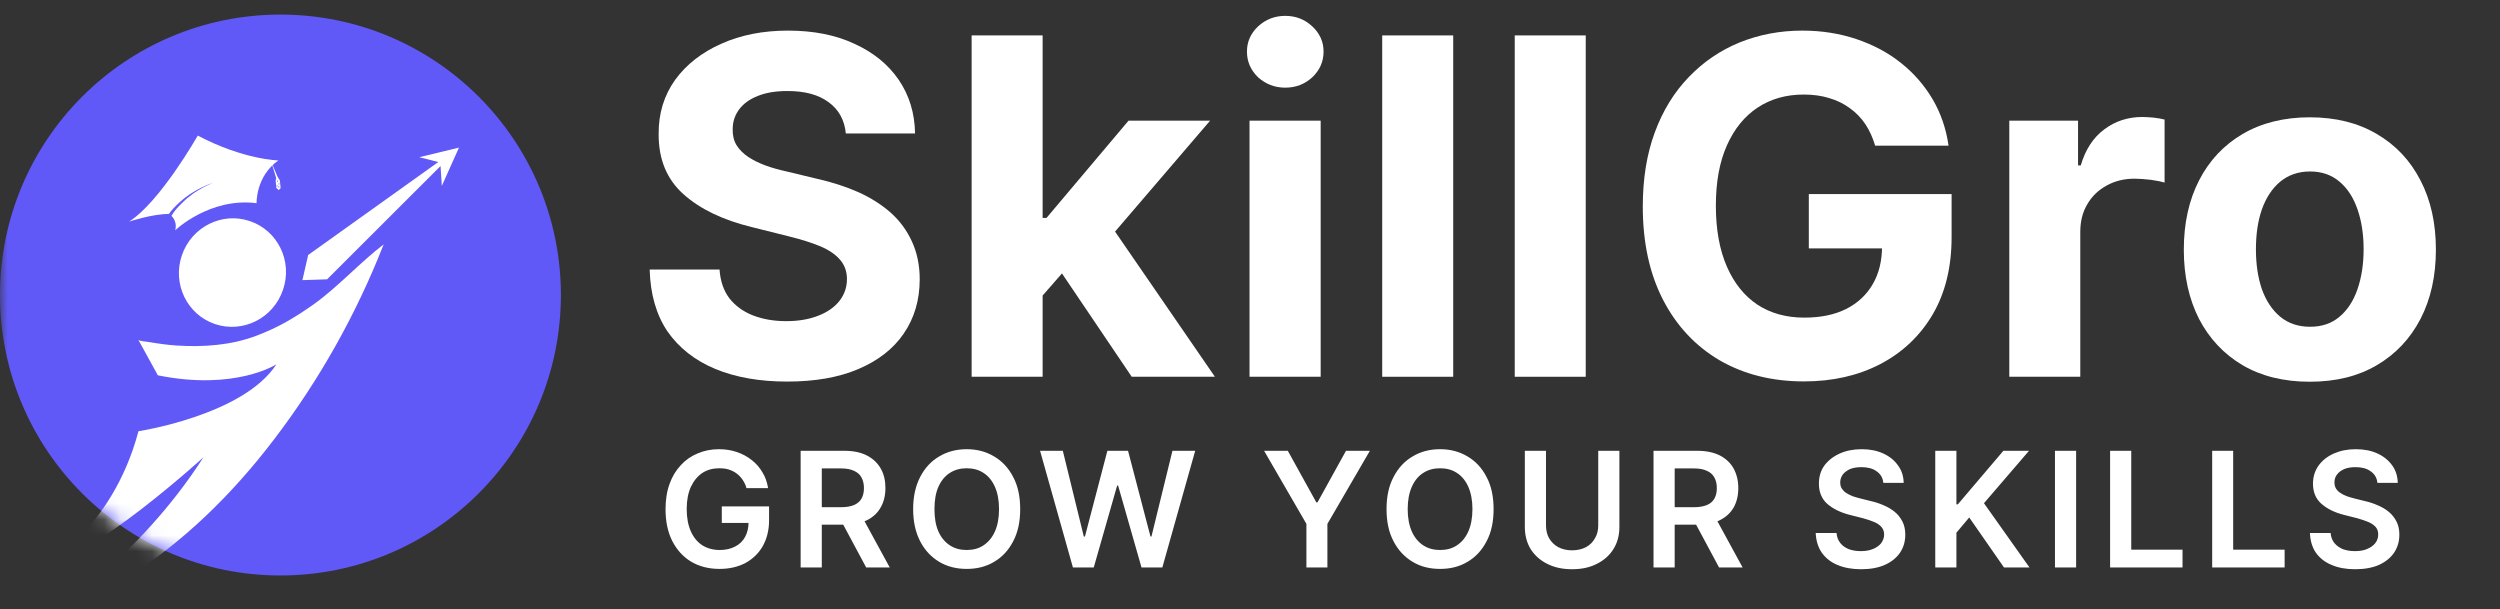 <svg width="156" height="38" viewBox="0 0 156 38" fill="none" xmlns="http://www.w3.org/2000/svg" xmlns:xlink="http://www.w3.org/1999/xlink">
	<rect x="0" y="0" width="156" height="38" fill="#333333" stroke="none"/>
	<desc>
			Created with Pixso.
	</desc>
	<defs>
		<clipPath id="clip6512_2467">
			<rect id="secondary_logo.svg" width="156" height="38" transform="translate(0 -0.59)" fill="white" fill-opacity="0"/>
		</clipPath>
		<clipPath id="clip6512_2466">
			<rect id="secondary_logo.svg fill" width="156" height="38" transform="translate(0 -0.59)" fill="white" fill-opacity="0"/>
		</clipPath>
		<clipPath id="clip6512_2465">
			<rect id="Link → secondary_logo.svg" width="156" height="38" transform="translate(0 -0.59)" fill="white" fill-opacity="0"/>
		</clipPath>
	</defs>
	<g clip-path="url(#clip6512_2465)">
		<g clip-path="url(#clip6512_2466)">
			<g clip-path="url(#clip6512_2467)">
				<mask id="mask6512_2489" mask-type="alpha" maskUnits="userSpaceOnUse" x="0" y="-0.59" width="156" height="38">
					<path id="Vector" d="M0 -0.59L156 -0.59L156 37.41L0 37.41L0 -0.59Z" fill="#000000" fill-opacity="1" fill-rule="evenodd"/>
				</mask>
				<g mask="url(#mask6512_2489)">
					<path id="Vector" d="M52.78 8.33C52.7 7.49 52.34 6.84 51.71 6.38C51.08 5.91 50.23 5.68 49.14 5.68C48.41 5.68 47.79 5.78 47.28 5.99C46.77 6.19 46.39 6.47 46.12 6.83C45.85 7.2 45.72 7.6 45.72 8.06C45.71 8.44 45.79 8.78 45.96 9.06C46.14 9.35 46.39 9.59 46.7 9.8C47.01 10 47.37 10.18 47.78 10.33C48.19 10.48 48.63 10.6 49.09 10.7L51 11.16C51.93 11.37 52.79 11.65 53.56 11.99C54.34 12.34 55.01 12.77 55.58 13.27C56.15 13.78 56.59 14.38 56.9 15.06C57.22 15.75 57.39 16.54 57.39 17.42C57.39 18.73 57.05 19.86 56.39 20.82C55.74 21.77 54.8 22.5 53.56 23.03C52.34 23.55 50.86 23.81 49.12 23.81C47.4 23.81 45.91 23.55 44.63 23.02C43.36 22.49 42.37 21.71 41.65 20.68C40.95 19.64 40.58 18.35 40.54 16.82L44.9 16.82C44.95 17.54 45.15 18.13 45.51 18.61C45.88 19.08 46.37 19.44 46.98 19.68C47.6 19.92 48.29 20.04 49.07 20.04C49.83 20.04 50.5 19.92 51.06 19.7C51.63 19.48 52.07 19.17 52.38 18.78C52.69 18.38 52.85 17.93 52.85 17.41C52.85 16.94 52.7 16.53 52.42 16.21C52.14 15.88 51.73 15.6 51.19 15.37C50.66 15.15 50 14.94 49.23 14.75L46.91 14.17C45.11 13.73 43.69 13.05 42.65 12.12C41.61 11.19 41.09 9.94 41.1 8.36C41.09 7.07 41.44 5.95 42.13 4.98C42.83 4.02 43.79 3.27 45.01 2.73C46.23 2.18 47.62 1.91 49.17 1.91C50.75 1.91 52.14 2.18 53.31 2.73C54.5 3.27 55.42 4.02 56.08 4.98C56.74 5.95 57.08 7.06 57.1 8.33L52.78 8.33Z" fill="#FFFFFF" fill-opacity="1" fill-rule="nonzero"/>
					<path id="Vector" d="M64.65 18.91L64.66 13.6L65.3 13.6L70.42 7.53L75.51 7.53L68.63 15.56L67.58 15.56L64.65 18.91ZM60.63 23.51L60.63 2.21L65.06 2.21L65.06 23.51L60.63 23.51ZM70.62 23.51L65.92 16.55L68.87 13.42L75.81 23.51L70.62 23.51Z" fill="#FFFFFF" fill-opacity="1" fill-rule="nonzero"/>
					<path id="Vector" d="M77.97 23.51L77.97 7.53L82.41 7.53L82.41 23.51L77.97 23.51ZM80.2 5.47C79.54 5.47 78.98 5.25 78.5 4.82C78.04 4.37 77.81 3.84 77.81 3.22C77.81 2.61 78.04 2.09 78.5 1.65C78.98 1.21 79.54 0.99 80.2 0.99C80.86 0.99 81.42 1.21 81.89 1.65C82.36 2.09 82.59 2.61 82.59 3.22C82.59 3.84 82.36 4.37 81.89 4.82C81.42 5.25 80.86 5.47 80.2 5.47Z" fill="#FFFFFF" fill-opacity="1" fill-rule="nonzero"/>
					<path id="Vector" d="M90.68 2.21L90.68 23.51L86.25 23.51L86.25 2.21L90.68 2.21Z" fill="#FFFFFF" fill-opacity="1" fill-rule="nonzero"/>
					<path id="Vector" d="M98.95 2.21L98.95 23.51L94.52 23.51L94.52 2.21L98.95 2.21Z" fill="#FFFFFF" fill-opacity="1" fill-rule="nonzero"/>
					<path id="Vector" d="M117.01 9.09C116.86 8.59 116.66 8.14 116.4 7.75C116.13 7.35 115.81 7.02 115.43 6.75C115.05 6.47 114.62 6.26 114.14 6.12C113.66 5.97 113.13 5.9 112.55 5.9C111.46 5.9 110.5 6.17 109.68 6.71C108.86 7.25 108.22 8.04 107.76 9.07C107.3 10.1 107.07 11.35 107.07 12.84C107.07 14.32 107.3 15.58 107.75 16.62C108.2 17.66 108.84 18.46 109.66 19.01C110.49 19.55 111.46 19.82 112.59 19.82C113.61 19.82 114.48 19.64 115.2 19.28C115.93 18.91 116.48 18.39 116.86 17.73C117.25 17.06 117.44 16.27 117.44 15.36L118.36 15.5L112.87 15.5L112.87 12.11L121.78 12.11L121.78 14.79C121.78 16.66 121.39 18.27 120.6 19.62C119.81 20.96 118.72 21.99 117.33 22.72C115.94 23.44 114.36 23.8 112.57 23.8C110.57 23.8 108.82 23.36 107.3 22.48C105.79 21.59 104.61 20.33 103.77 18.7C102.93 17.07 102.51 15.13 102.51 12.88C102.51 11.15 102.76 9.61 103.26 8.26C103.76 6.9 104.47 5.75 105.38 4.81C106.29 3.86 107.35 3.14 108.55 2.65C109.76 2.16 111.07 1.91 112.47 1.91C113.68 1.91 114.8 2.09 115.84 2.44C116.88 2.79 117.81 3.28 118.61 3.92C119.42 4.56 120.08 5.32 120.6 6.2C121.11 7.07 121.44 8.04 121.59 9.09L117.01 9.09Z" fill="#FFFFFF" fill-opacity="1" fill-rule="nonzero"/>
					<path id="Vector" d="M125.38 23.51L125.38 7.53L129.67 7.53L129.67 10.32L129.84 10.32C130.13 9.33 130.62 8.58 131.31 8.07C131.99 7.56 132.78 7.3 133.68 7.3C133.9 7.3 134.14 7.32 134.39 7.34C134.65 7.37 134.88 7.41 135.07 7.46L135.07 11.39C134.86 11.33 134.58 11.27 134.21 11.22C133.84 11.18 133.5 11.15 133.2 11.15C132.55 11.15 131.97 11.29 131.45 11.58C130.94 11.86 130.54 12.24 130.25 12.74C129.95 13.24 129.81 13.82 129.81 14.47L129.81 23.51L125.38 23.51Z" fill="#FFFFFF" fill-opacity="1" fill-rule="nonzero"/>
					<path id="Vector" d="M144.13 23.82C142.52 23.82 141.12 23.48 139.94 22.79C138.77 22.1 137.86 21.13 137.22 19.9C136.59 18.66 136.27 17.22 136.27 15.58C136.27 13.93 136.59 12.49 137.22 11.26C137.86 10.01 138.77 9.05 139.94 8.36C141.12 7.67 142.52 7.32 144.13 7.32C145.75 7.32 147.14 7.67 148.31 8.36C149.49 9.05 150.4 10.01 151.04 11.26C151.68 12.49 152 13.93 152 15.58C152 17.22 151.68 18.66 151.04 19.9C150.4 21.13 149.49 22.1 148.31 22.79C147.14 23.48 145.75 23.82 144.13 23.82ZM144.15 20.39C144.89 20.39 145.5 20.18 145.99 19.76C146.49 19.34 146.86 18.77 147.11 18.04C147.36 17.31 147.49 16.48 147.49 15.55C147.49 14.62 147.36 13.79 147.11 13.07C146.86 12.34 146.49 11.76 145.99 11.34C145.5 10.92 144.89 10.7 144.15 10.7C143.41 10.7 142.79 10.92 142.28 11.34C141.78 11.76 141.4 12.34 141.14 13.07C140.89 13.79 140.77 14.62 140.77 15.55C140.77 16.48 140.89 17.31 141.14 18.04C141.4 18.77 141.78 19.34 142.28 19.76C142.79 20.18 143.41 20.39 144.15 20.39Z" fill="#FFFFFF" fill-opacity="1" fill-rule="nonzero"/>
					<path id="Vector" d="M46.58 30.46C46.53 30.26 46.44 30.09 46.34 29.94C46.24 29.79 46.11 29.65 45.97 29.55C45.83 29.44 45.66 29.36 45.48 29.3C45.3 29.24 45.09 29.22 44.88 29.22C44.49 29.22 44.14 29.31 43.83 29.51C43.53 29.71 43.29 30 43.11 30.38C42.94 30.76 42.85 31.22 42.85 31.76C42.85 32.31 42.94 32.78 43.11 33.16C43.28 33.54 43.52 33.83 43.83 34.03C44.14 34.22 44.5 34.32 44.91 34.32C45.27 34.32 45.59 34.25 45.86 34.11C46.14 33.97 46.35 33.77 46.49 33.51C46.64 33.24 46.71 32.93 46.71 32.58L47.01 32.63L45.04 32.63L45.04 31.6L47.99 31.6L47.99 32.47C47.99 33.09 47.85 33.63 47.59 34.09C47.33 34.54 46.96 34.89 46.5 35.14C46.03 35.38 45.5 35.5 44.9 35.5C44.23 35.5 43.64 35.35 43.13 35.05C42.63 34.75 42.24 34.32 41.95 33.76C41.67 33.21 41.53 32.54 41.53 31.78C41.53 31.19 41.61 30.66 41.78 30.2C41.94 29.74 42.18 29.35 42.48 29.03C42.78 28.7 43.13 28.46 43.54 28.29C43.94 28.12 44.38 28.03 44.86 28.03C45.26 28.03 45.64 28.09 45.99 28.21C46.33 28.33 46.64 28.49 46.91 28.71C47.18 28.92 47.41 29.18 47.58 29.48C47.76 29.77 47.87 30.1 47.93 30.46L46.58 30.46ZM49.96 35.41L49.96 28.13L52.69 28.13C53.25 28.13 53.72 28.23 54.09 28.42C54.48 28.62 54.76 28.89 54.96 29.24C55.16 29.59 55.25 29.99 55.25 30.46C55.25 30.92 55.15 31.33 54.95 31.67C54.76 32.01 54.47 32.28 54.08 32.47C53.7 32.65 53.23 32.74 52.67 32.74L50.73 32.74L50.73 31.65L52.49 31.65C52.82 31.65 53.09 31.6 53.3 31.51C53.5 31.42 53.66 31.29 53.76 31.11C53.86 30.93 53.91 30.72 53.91 30.46C53.91 30.2 53.86 29.98 53.76 29.8C53.66 29.61 53.5 29.47 53.29 29.38C53.08 29.28 52.82 29.23 52.49 29.23L51.28 29.23L51.28 35.41L49.96 35.41ZM53.72 32.11L55.52 35.41L54.05 35.41L52.28 32.11L53.72 32.11ZM63.66 31.77C63.66 32.55 63.52 33.22 63.22 33.78C62.93 34.34 62.53 34.77 62.03 35.06C61.53 35.36 60.96 35.5 60.32 35.5C59.69 35.5 59.11 35.36 58.61 35.06C58.11 34.76 57.71 34.34 57.42 33.78C57.13 33.22 56.98 32.55 56.98 31.77C56.98 30.99 57.13 30.32 57.42 29.76C57.71 29.2 58.11 28.77 58.61 28.48C59.11 28.18 59.69 28.03 60.32 28.03C60.96 28.03 61.53 28.18 62.03 28.48C62.53 28.77 62.93 29.2 63.22 29.76C63.52 30.32 63.66 30.99 63.66 31.77ZM62.34 31.77C62.34 31.22 62.25 30.75 62.08 30.37C61.91 29.99 61.67 29.7 61.37 29.51C61.07 29.31 60.72 29.22 60.32 29.22C59.93 29.22 59.58 29.31 59.27 29.51C58.97 29.7 58.73 29.99 58.56 30.37C58.39 30.75 58.31 31.22 58.31 31.77C58.31 32.32 58.39 32.79 58.56 33.17C58.73 33.55 58.97 33.83 59.27 34.03C59.58 34.23 59.93 34.32 60.32 34.32C60.72 34.32 61.07 34.23 61.37 34.03C61.67 33.83 61.91 33.55 62.08 33.17C62.25 32.79 62.34 32.32 62.34 31.77ZM66.95 35.41L64.9 28.13L66.32 28.13L67.63 33.48L67.7 33.48L69.1 28.13L70.39 28.13L71.79 33.48L71.85 33.48L73.16 28.13L74.58 28.13L72.53 35.41L71.23 35.41L69.77 30.3L69.71 30.3L68.25 35.41L66.95 35.41ZM78.88 28.13L80.36 28.13L82.14 31.35L82.21 31.35L83.99 28.13L85.48 28.13L82.83 32.69L82.83 35.41L81.52 35.41L81.52 32.69L78.88 28.13ZM93.2 31.77C93.2 32.55 93.06 33.22 92.76 33.78C92.47 34.34 92.07 34.77 91.57 35.06C91.07 35.36 90.5 35.5 89.86 35.5C89.22 35.5 88.65 35.36 88.15 35.06C87.65 34.76 87.25 34.34 86.96 33.78C86.66 33.22 86.52 32.55 86.52 31.77C86.52 30.99 86.66 30.32 86.96 29.76C87.25 29.2 87.65 28.77 88.15 28.48C88.65 28.18 89.22 28.03 89.86 28.03C90.5 28.03 91.07 28.18 91.57 28.48C92.07 28.77 92.47 29.2 92.76 29.76C93.06 30.32 93.2 30.99 93.2 31.77ZM91.88 31.77C91.88 31.22 91.79 30.75 91.62 30.37C91.45 29.99 91.21 29.7 90.91 29.51C90.61 29.31 90.26 29.22 89.86 29.22C89.47 29.22 89.12 29.31 88.81 29.51C88.51 29.7 88.27 29.99 88.1 30.37C87.93 30.75 87.84 31.22 87.84 31.77C87.84 32.32 87.93 32.79 88.1 33.17C88.27 33.55 88.51 33.83 88.81 34.03C89.12 34.23 89.47 34.32 89.86 34.32C90.26 34.32 90.61 34.23 90.91 34.03C91.21 33.83 91.45 33.55 91.62 33.17C91.79 32.79 91.88 32.32 91.88 31.77ZM99.73 28.13L101.05 28.13L101.05 32.88C101.05 33.4 100.93 33.86 100.68 34.26C100.44 34.65 100.09 34.96 99.65 35.18C99.21 35.41 98.69 35.52 98.1 35.52C97.5 35.52 96.99 35.41 96.54 35.18C96.1 34.96 95.76 34.65 95.51 34.26C95.27 33.86 95.15 33.4 95.15 32.88L95.15 28.13L96.47 28.13L96.47 32.77C96.47 33.08 96.53 33.35 96.66 33.58C96.8 33.82 96.99 34.01 97.23 34.14C97.48 34.27 97.76 34.34 98.1 34.34C98.43 34.34 98.72 34.27 98.97 34.14C99.21 34.01 99.4 33.82 99.53 33.58C99.67 33.35 99.73 33.08 99.73 32.77L99.73 28.13ZM103.18 35.41L103.18 28.13L105.91 28.13C106.47 28.13 106.94 28.23 107.32 28.42C107.7 28.62 107.99 28.89 108.18 29.24C108.37 29.59 108.47 29.99 108.47 30.46C108.47 30.92 108.37 31.33 108.18 31.67C107.98 32.01 107.69 32.28 107.3 32.47C106.92 32.65 106.45 32.74 105.89 32.74L103.95 32.74L103.95 31.65L105.71 31.65C106.04 31.65 106.31 31.6 106.52 31.51C106.73 31.42 106.88 31.29 106.98 31.11C107.08 30.93 107.13 30.72 107.13 30.46C107.13 30.2 107.08 29.98 106.98 29.8C106.88 29.61 106.72 29.47 106.51 29.38C106.3 29.28 106.04 29.23 105.71 29.23L104.5 29.23L104.5 35.41L103.18 35.41ZM106.94 32.11L108.74 35.41L107.27 35.41L105.5 32.11L106.94 32.11ZM117.52 30.13C117.49 29.82 117.35 29.58 117.1 29.41C116.86 29.23 116.54 29.15 116.15 29.15C115.87 29.15 115.64 29.19 115.44 29.27C115.25 29.36 115.1 29.47 114.99 29.61C114.89 29.75 114.83 29.91 114.83 30.1C114.83 30.25 114.86 30.38 114.93 30.49C115.01 30.6 115.1 30.7 115.22 30.77C115.34 30.85 115.48 30.91 115.62 30.97C115.77 31.02 115.92 31.06 116.07 31.1L116.75 31.27C117.02 31.33 117.29 31.42 117.54 31.53C117.8 31.64 118.02 31.77 118.23 31.94C118.43 32.1 118.59 32.31 118.71 32.54C118.83 32.77 118.89 33.05 118.89 33.36C118.89 33.79 118.78 34.16 118.56 34.49C118.34 34.81 118.03 35.06 117.61 35.25C117.21 35.43 116.71 35.52 116.13 35.52C115.56 35.52 115.07 35.43 114.65 35.25C114.24 35.08 113.92 34.82 113.68 34.49C113.45 34.15 113.32 33.74 113.3 33.26L114.6 33.26C114.62 33.51 114.7 33.72 114.84 33.89C114.97 34.06 115.15 34.18 115.37 34.27C115.59 34.35 115.84 34.39 116.12 34.39C116.4 34.39 116.65 34.35 116.87 34.26C117.09 34.17 117.26 34.05 117.38 33.9C117.5 33.74 117.57 33.56 117.57 33.35C117.57 33.16 117.51 33.01 117.4 32.88C117.29 32.76 117.14 32.65 116.94 32.57C116.75 32.49 116.52 32.41 116.26 32.34L115.43 32.13C114.84 31.98 114.36 31.74 114.01 31.43C113.67 31.12 113.5 30.7 113.5 30.18C113.5 29.75 113.61 29.37 113.84 29.05C114.08 28.73 114.4 28.48 114.8 28.3C115.2 28.12 115.66 28.03 116.17 28.03C116.68 28.03 117.13 28.12 117.52 28.3C117.91 28.48 118.22 28.73 118.44 29.05C118.67 29.36 118.78 29.72 118.79 30.13L117.52 30.13ZM120.76 35.41L120.76 28.13L122.08 28.13L122.08 31.47L122.17 31.47L125.01 28.13L126.61 28.13L123.8 31.4L126.64 35.41L125.05 35.41L122.88 32.29L122.08 33.24L122.08 35.41L120.76 35.41ZM129.55 28.13L129.55 35.41L128.23 35.41L128.23 28.13L129.55 28.13ZM131.67 35.41L131.67 28.13L132.99 28.13L132.99 34.3L136.19 34.3L136.19 35.41L131.67 35.41ZM138.04 35.41L138.04 28.13L139.35 28.13L139.35 34.3L142.56 34.3L142.56 35.41L138.04 35.41ZM148.35 30.13C148.32 29.82 148.18 29.58 147.93 29.41C147.69 29.23 147.37 29.15 146.98 29.15C146.71 29.15 146.47 29.19 146.28 29.27C146.08 29.36 145.93 29.47 145.83 29.61C145.72 29.75 145.67 29.91 145.67 30.1C145.67 30.25 145.7 30.38 145.77 30.49C145.84 30.6 145.93 30.7 146.06 30.77C146.17 30.85 146.31 30.91 146.46 30.97C146.6 31.02 146.75 31.06 146.9 31.1L147.58 31.27C147.86 31.33 148.12 31.42 148.37 31.53C148.63 31.64 148.86 31.77 149.06 31.94C149.26 32.1 149.42 32.31 149.54 32.54C149.66 32.77 149.72 33.05 149.72 33.36C149.72 33.79 149.61 34.16 149.39 34.49C149.17 34.81 148.86 35.06 148.45 35.25C148.04 35.43 147.54 35.52 146.96 35.52C146.39 35.52 145.9 35.43 145.49 35.25C145.07 35.08 144.75 34.82 144.51 34.49C144.28 34.15 144.16 33.74 144.14 33.26L145.43 33.26C145.45 33.51 145.53 33.72 145.67 33.89C145.81 34.06 145.99 34.18 146.2 34.27C146.43 34.35 146.67 34.39 146.95 34.39C147.24 34.39 147.49 34.35 147.7 34.26C147.92 34.17 148.09 34.05 148.21 33.9C148.34 33.74 148.4 33.56 148.4 33.35C148.4 33.16 148.35 33.01 148.24 32.88C148.13 32.76 147.97 32.65 147.78 32.57C147.58 32.49 147.36 32.41 147.1 32.34L146.27 32.13C145.67 31.98 145.2 31.74 144.85 31.43C144.5 31.12 144.33 30.7 144.33 30.18C144.33 29.75 144.45 29.37 144.68 29.05C144.91 28.73 145.23 28.48 145.63 28.3C146.04 28.12 146.49 28.03 147 28.03C147.52 28.03 147.97 28.12 148.36 28.3C148.75 28.48 149.05 28.73 149.28 29.05C149.5 29.36 149.61 29.72 149.62 30.13L148.35 30.13Z" fill="#FFFFFF" fill-opacity="1" fill-rule="nonzero"/>
					<path id="Vector" d="M0 18.41C0 8.74 7.83 0.91 17.5 0.91C27.16 0.91 35 8.74 35 18.41C35 28.07 27.16 35.91 17.5 35.91C7.83 35.91 0 28.07 0 18.41Z" fill="#6059F7" fill-opacity="1" fill-rule="nonzero"/>
					<mask id="mask6512_2486" mask-type="alpha" maskUnits="userSpaceOnUse" x="0" y="0.91" width="35" height="35">
						<path id="Vector" d="M0 18.41C0 8.74 7.83 0.91 17.5 0.91C27.16 0.91 35 8.74 35 18.41C35 28.07 27.16 35.91 17.5 35.91C7.83 35.91 0 28.07 0 18.41Z" fill="#E21A23" fill-opacity="1" fill-rule="nonzero"/>
					</mask>
					<g mask="url(#mask6512_2486)">
						<path id="Vector" d="M13.41 20.22C15.16 20.81 17.06 19.86 17.66 18.08C18.27 16.31 17.34 14.39 15.6 13.8C13.86 13.2 11.95 14.16 11.35 15.93C10.74 17.71 11.67 19.63 13.41 20.22Z" fill="#FFFFFF" fill-opacity="1" fill-rule="nonzero"/>
						<path id="Vector" d="M17.25 11.17L16.93 10.11L17.36 11.13L17.25 11.17Z" fill="#FFFFFF" fill-opacity="1" fill-rule="nonzero"/>
						<path id="Vector" d="M17.49 11.52L17.46 11.25L17.31 11.03L17.2 11.23L17.22 11.48L17.24 11.72L17.39 11.86L17.51 11.74L17.49 11.52ZM17.31 11.36C17.31 11.34 17.3 11.32 17.31 11.29C17.31 11.27 17.32 11.25 17.33 11.23C17.36 11.31 17.34 11.41 17.31 11.36ZM17.27 11.65C17.26 11.63 17.26 11.6 17.27 11.58C17.27 11.56 17.28 11.53 17.29 11.51C17.32 11.59 17.3 11.7 17.27 11.65ZM17.4 11.53C17.39 11.51 17.39 11.48 17.39 11.46C17.4 11.43 17.41 11.41 17.42 11.39C17.44 11.46 17.42 11.57 17.4 11.53ZM17.39 11.72C17.38 11.69 17.38 11.67 17.38 11.65C17.39 11.62 17.4 11.6 17.41 11.58C17.44 11.66 17.41 11.77 17.39 11.72Z" fill="#FFFFFF" fill-opacity="1" fill-rule="nonzero"/>
						<path id="Vector" d="M17.37 10.01C17.37 10.01 15.2 9.97 12.34 8.46C12.34 8.46 9.98 12.62 8.05 13.83C8.05 13.83 9.49 13.35 10.54 13.35L10.57 13.31L10.59 13.29C10.6 13.27 10.62 13.24 10.65 13.2C10.71 13.13 10.8 13.02 10.91 12.91C10.97 12.85 11.03 12.79 11.09 12.73C11.16 12.67 11.23 12.6 11.31 12.53C11.38 12.47 11.46 12.4 11.54 12.34C11.63 12.28 11.72 12.22 11.8 12.15C11.89 12.09 11.98 12.04 12.07 11.98L12.33 11.83L12.58 11.7C12.66 11.66 12.75 11.63 12.82 11.59C12.89 11.56 12.95 11.53 13.01 11.51L13.17 11.45L13.3 11.4L13.17 11.46L13.02 11.53C12.96 11.55 12.9 11.59 12.83 11.62C12.76 11.66 12.68 11.69 12.6 11.74L12.36 11.88L12.11 12.04C12.03 12.1 11.94 12.16 11.86 12.23C11.78 12.29 11.7 12.35 11.62 12.42C11.54 12.49 11.47 12.56 11.4 12.63C11.33 12.7 11.26 12.76 11.2 12.83C11.14 12.89 11.08 12.96 11.03 13.01C10.93 13.13 10.85 13.23 10.8 13.31C10.78 13.35 10.76 13.37 10.75 13.39L10.73 13.42L10.7 13.47C10.82 13.59 10.9 13.73 10.94 13.89C10.98 14.04 10.98 14.21 10.93 14.37C10.93 14.37 13.1 12.3 16.01 12.68C16.01 12.68 15.95 11.01 17.37 10.01Z" fill="#FFFFFF" fill-opacity="1" fill-rule="nonzero"/>
						<path id="Vector" d="M8.63 21.2C8.68 21.29 9.19 21.32 9.28 21.34C9.85 21.44 10.43 21.52 11.01 21.56C12.68 21.67 14.41 21.55 16 20.95C17.38 20.43 18.41 19.81 19.6 18.97C21.08 17.91 22.54 16.31 23.94 15.25C22.23 19.61 19.93 23.71 17.1 27.42C14.51 30.82 11.42 33.87 7.8 36.12C6.26 37.08 4.64 37.87 2.95 38.49C2.95 38.49 8.68 34.81 12.69 28.54C12.69 28.54 5.64 34.96 2.67 35.28C2.67 35.28 6.98 33.12 8.64 26.91C8.64 26.91 15.19 25.91 17.25 22.73C17.25 22.73 14.7 24.4 9.85 23.42L8.63 21.2Z" fill="#FFFFFF" fill-opacity="1" fill-rule="nonzero"/>
						<path id="Vector" d="M18.87 17.48L19.23 15.91L27.35 10.11L26.16 9.81L28.64 9.21L27.57 11.6L27.49 10.36L20.41 17.43L18.87 17.48Z" fill="#FFFFFF" fill-opacity="1" fill-rule="nonzero"/>
					</g>
				</g>
			</g>
		</g>
	</g>
</svg>
